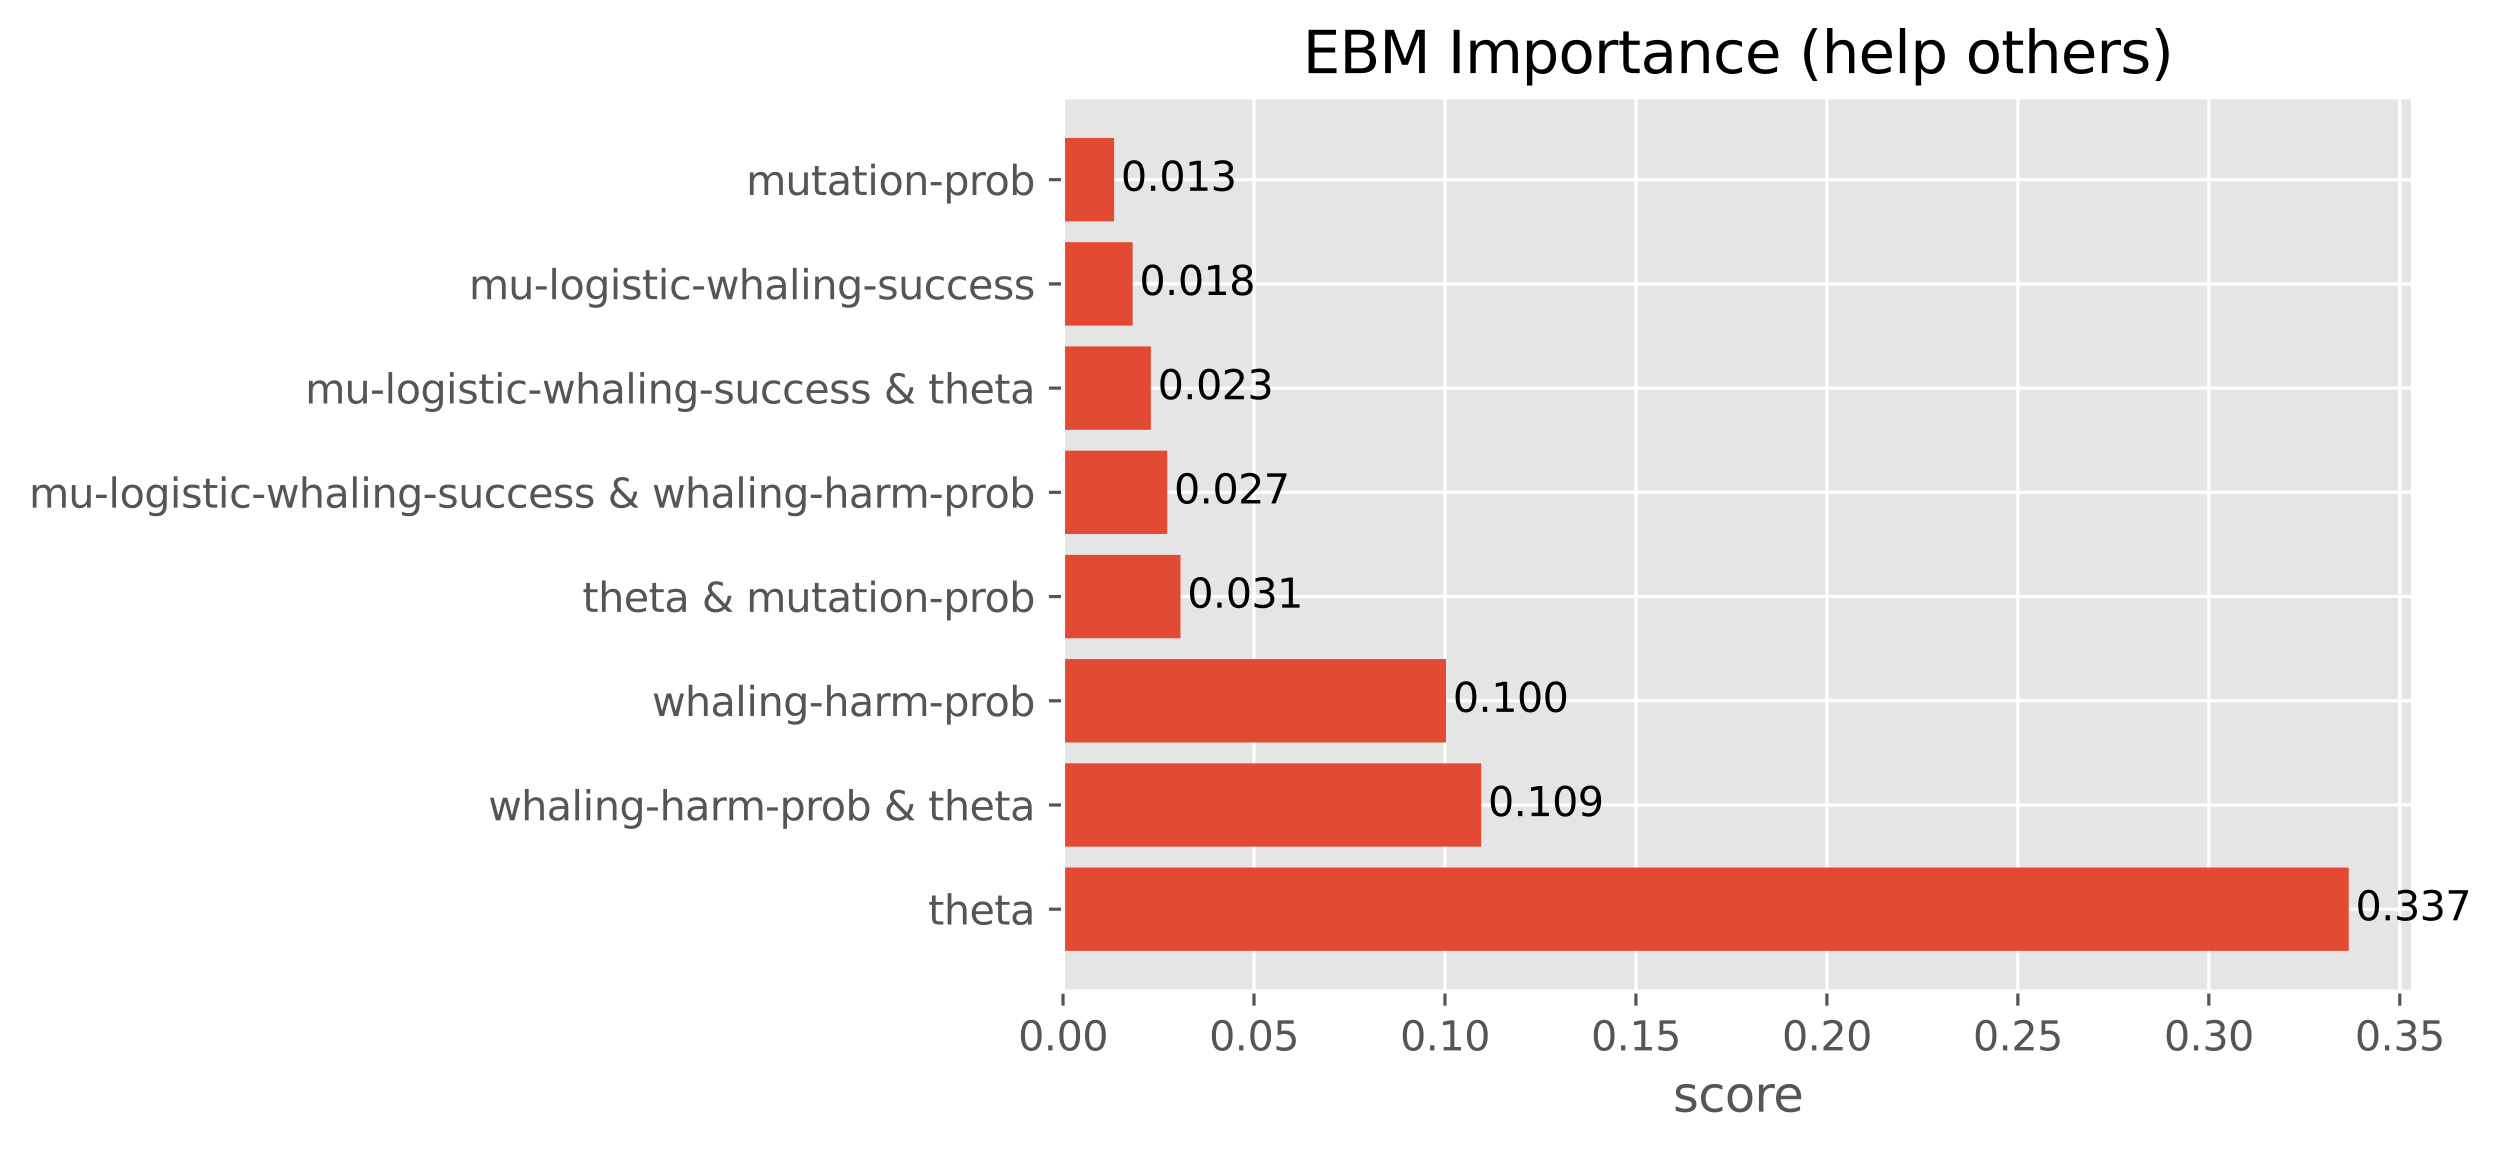 <?xml version="1.0" encoding="utf-8" standalone="no"?>
<!DOCTYPE svg PUBLIC "-//W3C//DTD SVG 1.1//EN"
  "http://www.w3.org/Graphics/SVG/1.1/DTD/svg11.dtd">
<svg xmlns:xlink="http://www.w3.org/1999/xlink" width="620pt" height="285.394pt" viewBox="0 0 620 285.394" xmlns="http://www.w3.org/2000/svg" version="1.1">
 <defs>
  <style type="text/css">*{stroke-linejoin: round; stroke-linecap: butt}</style>
 </defs>
 <g id="figure_1">
  <g id="patch_1">
   <path d="M 0 285.394 
L 620 285.394 
L 620 0 
L 0 0 
z
" style="fill: #ffffff"/>
  </g>
  <g id="axes_1">
   <g id="patch_2">
    <path d="M 263.633 245.902 
L 598.433 245.902 
L 598.433 24.142 
L 263.633 24.142 
z
" style="fill: #e5e5e5"/>
   </g>
   <g id="matplotlib.axis_1">
    <g id="xtick_1">
     <g id="line2d_1">
      <path d="M 263.633 245.902 
L 263.633 24.142 
" clip-path="url(#p54657c0904)" style="fill: none; stroke: #ffffff; stroke-width: 0.8; stroke-linecap: square"/>
     </g>
     <g id="line2d_2">
      <defs>
       <path id="m0fdbc56542" d="M 0 0 
L 0 3.5 
" style="stroke: #555555; stroke-width: 0.8"/>
      </defs>
      <g>
       <use xlink:href="#m0fdbc56542" x="263.633" y="245.902" style="fill: #555555; stroke: #555555; stroke-width: 0.8"/>
      </g>
     </g>
     <g id="text_1">
      <!-- 0.00 -->
      <g style="fill: #555555" transform="translate(252.5 260.5) scale(0.1 -0.1)">
       <defs>
        <path id="DejaVuSans-30" d="M 2034 4250 
Q 1547 4250 1301 3770 
Q 1056 3291 1056 2328 
Q 1056 1369 1301 889 
Q 1547 409 2034 409 
Q 2525 409 2770 889 
Q 3016 1369 3016 2328 
Q 3016 3291 2770 3770 
Q 2525 4250 2034 4250 
z
M 2034 4750 
Q 2819 4750 3233 4129 
Q 3647 3509 3647 2328 
Q 3647 1150 3233 529 
Q 2819 -91 2034 -91 
Q 1250 -91 836 529 
Q 422 1150 422 2328 
Q 422 3509 836 4129 
Q 1250 4750 2034 4750 
z
" transform="scale(0.016)"/>
        <path id="DejaVuSans-2e" d="M 684 794 
L 1344 794 
L 1344 0 
L 684 0 
L 684 794 
z
" transform="scale(0.016)"/>
       </defs>
       <use xlink:href="#DejaVuSans-30"/>
       <use xlink:href="#DejaVuSans-2e" x="63.623"/>
       <use xlink:href="#DejaVuSans-30" x="95.41"/>
       <use xlink:href="#DejaVuSans-30" x="159.033"/>
      </g>
     </g>
    </g>
    <g id="xtick_2">
     <g id="line2d_3">
      <path d="M 310.992 245.902 
L 310.992 24.142 
" clip-path="url(#p54657c0904)" style="fill: none; stroke: #ffffff; stroke-width: 0.8; stroke-linecap: square"/>
     </g>
     <g id="line2d_4">
      <g>
       <use xlink:href="#m0fdbc56542" x="310.992" y="245.902" style="fill: #555555; stroke: #555555; stroke-width: 0.8"/>
      </g>
     </g>
     <g id="text_2">
      <!-- 0.05 -->
      <g style="fill: #555555" transform="translate(299.859 260.5) scale(0.1 -0.1)">
       <defs>
        <path id="DejaVuSans-35" d="M 691 4666 
L 3169 4666 
L 3169 4134 
L 1269 4134 
L 1269 2991 
Q 1406 3038 1543 3061 
Q 1681 3084 1819 3084 
Q 2600 3084 3056 2656 
Q 3513 2228 3513 1497 
Q 3513 744 3044 326 
Q 2575 -91 1722 -91 
Q 1428 -91 1123 -41 
Q 819 9 494 109 
L 494 744 
Q 775 591 1075 516 
Q 1375 441 1709 441 
Q 2250 441 2565 725 
Q 2881 1009 2881 1497 
Q 2881 1984 2565 2268 
Q 2250 2553 1709 2553 
Q 1456 2553 1204 2497 
Q 953 2441 691 2322 
L 691 4666 
z
" transform="scale(0.016)"/>
       </defs>
       <use xlink:href="#DejaVuSans-30"/>
       <use xlink:href="#DejaVuSans-2e" x="63.623"/>
       <use xlink:href="#DejaVuSans-30" x="95.41"/>
       <use xlink:href="#DejaVuSans-35" x="159.033"/>
      </g>
     </g>
    </g>
    <g id="xtick_3">
     <g id="line2d_5">
      <path d="M 358.351 245.902 
L 358.351 24.142 
" clip-path="url(#p54657c0904)" style="fill: none; stroke: #ffffff; stroke-width: 0.8; stroke-linecap: square"/>
     </g>
     <g id="line2d_6">
      <g>
       <use xlink:href="#m0fdbc56542" x="358.351" y="245.902" style="fill: #555555; stroke: #555555; stroke-width: 0.8"/>
      </g>
     </g>
     <g id="text_3">
      <!-- 0.10 -->
      <g style="fill: #555555" transform="translate(347.218 260.5) scale(0.1 -0.1)">
       <defs>
        <path id="DejaVuSans-31" d="M 794 531 
L 1825 531 
L 1825 4091 
L 703 3866 
L 703 4441 
L 1819 4666 
L 2450 4666 
L 2450 531 
L 3481 531 
L 3481 0 
L 794 0 
L 794 531 
z
" transform="scale(0.016)"/>
       </defs>
       <use xlink:href="#DejaVuSans-30"/>
       <use xlink:href="#DejaVuSans-2e" x="63.623"/>
       <use xlink:href="#DejaVuSans-31" x="95.41"/>
       <use xlink:href="#DejaVuSans-30" x="159.033"/>
      </g>
     </g>
    </g>
    <g id="xtick_4">
     <g id="line2d_7">
      <path d="M 405.71 245.902 
L 405.71 24.142 
" clip-path="url(#p54657c0904)" style="fill: none; stroke: #ffffff; stroke-width: 0.8; stroke-linecap: square"/>
     </g>
     <g id="line2d_8">
      <g>
       <use xlink:href="#m0fdbc56542" x="405.71" y="245.902" style="fill: #555555; stroke: #555555; stroke-width: 0.8"/>
      </g>
     </g>
     <g id="text_4">
      <!-- 0.15 -->
      <g style="fill: #555555" transform="translate(394.577 260.5) scale(0.1 -0.1)">
       <use xlink:href="#DejaVuSans-30"/>
       <use xlink:href="#DejaVuSans-2e" x="63.623"/>
       <use xlink:href="#DejaVuSans-31" x="95.41"/>
       <use xlink:href="#DejaVuSans-35" x="159.033"/>
      </g>
     </g>
    </g>
    <g id="xtick_5">
     <g id="line2d_9">
      <path d="M 453.069 245.902 
L 453.069 24.142 
" clip-path="url(#p54657c0904)" style="fill: none; stroke: #ffffff; stroke-width: 0.8; stroke-linecap: square"/>
     </g>
     <g id="line2d_10">
      <g>
       <use xlink:href="#m0fdbc56542" x="453.069" y="245.902" style="fill: #555555; stroke: #555555; stroke-width: 0.8"/>
      </g>
     </g>
     <g id="text_5">
      <!-- 0.20 -->
      <g style="fill: #555555" transform="translate(441.936 260.5) scale(0.1 -0.1)">
       <defs>
        <path id="DejaVuSans-32" d="M 1228 531 
L 3431 531 
L 3431 0 
L 469 0 
L 469 531 
Q 828 903 1448 1529 
Q 2069 2156 2228 2338 
Q 2531 2678 2651 2914 
Q 2772 3150 2772 3378 
Q 2772 3750 2511 3984 
Q 2250 4219 1831 4219 
Q 1534 4219 1204 4116 
Q 875 4013 500 3803 
L 500 4441 
Q 881 4594 1212 4672 
Q 1544 4750 1819 4750 
Q 2544 4750 2975 4387 
Q 3406 4025 3406 3419 
Q 3406 3131 3298 2873 
Q 3191 2616 2906 2266 
Q 2828 2175 2409 1742 
Q 1991 1309 1228 531 
z
" transform="scale(0.016)"/>
       </defs>
       <use xlink:href="#DejaVuSans-30"/>
       <use xlink:href="#DejaVuSans-2e" x="63.623"/>
       <use xlink:href="#DejaVuSans-32" x="95.41"/>
       <use xlink:href="#DejaVuSans-30" x="159.033"/>
      </g>
     </g>
    </g>
    <g id="xtick_6">
     <g id="line2d_11">
      <path d="M 500.427 245.902 
L 500.427 24.142 
" clip-path="url(#p54657c0904)" style="fill: none; stroke: #ffffff; stroke-width: 0.8; stroke-linecap: square"/>
     </g>
     <g id="line2d_12">
      <g>
       <use xlink:href="#m0fdbc56542" x="500.427" y="245.902" style="fill: #555555; stroke: #555555; stroke-width: 0.8"/>
      </g>
     </g>
     <g id="text_6">
      <!-- 0.25 -->
      <g style="fill: #555555" transform="translate(489.295 260.5) scale(0.1 -0.1)">
       <use xlink:href="#DejaVuSans-30"/>
       <use xlink:href="#DejaVuSans-2e" x="63.623"/>
       <use xlink:href="#DejaVuSans-32" x="95.41"/>
       <use xlink:href="#DejaVuSans-35" x="159.033"/>
      </g>
     </g>
    </g>
    <g id="xtick_7">
     <g id="line2d_13">
      <path d="M 547.786 245.902 
L 547.786 24.142 
" clip-path="url(#p54657c0904)" style="fill: none; stroke: #ffffff; stroke-width: 0.8; stroke-linecap: square"/>
     </g>
     <g id="line2d_14">
      <g>
       <use xlink:href="#m0fdbc56542" x="547.786" y="245.902" style="fill: #555555; stroke: #555555; stroke-width: 0.8"/>
      </g>
     </g>
     <g id="text_7">
      <!-- 0.30 -->
      <g style="fill: #555555" transform="translate(536.654 260.5) scale(0.1 -0.1)">
       <defs>
        <path id="DejaVuSans-33" d="M 2597 2516 
Q 3050 2419 3304 2112 
Q 3559 1806 3559 1356 
Q 3559 666 3084 287 
Q 2609 -91 1734 -91 
Q 1441 -91 1130 -33 
Q 819 25 488 141 
L 488 750 
Q 750 597 1062 519 
Q 1375 441 1716 441 
Q 2309 441 2620 675 
Q 2931 909 2931 1356 
Q 2931 1769 2642 2001 
Q 2353 2234 1838 2234 
L 1294 2234 
L 1294 2753 
L 1863 2753 
Q 2328 2753 2575 2939 
Q 2822 3125 2822 3475 
Q 2822 3834 2567 4026 
Q 2313 4219 1838 4219 
Q 1578 4219 1281 4162 
Q 984 4106 628 3988 
L 628 4550 
Q 988 4650 1302 4700 
Q 1616 4750 1894 4750 
Q 2613 4750 3031 4423 
Q 3450 4097 3450 3541 
Q 3450 3153 3228 2886 
Q 3006 2619 2597 2516 
z
" transform="scale(0.016)"/>
       </defs>
       <use xlink:href="#DejaVuSans-30"/>
       <use xlink:href="#DejaVuSans-2e" x="63.623"/>
       <use xlink:href="#DejaVuSans-33" x="95.41"/>
       <use xlink:href="#DejaVuSans-30" x="159.033"/>
      </g>
     </g>
    </g>
    <g id="xtick_8">
     <g id="line2d_15">
      <path d="M 595.145 245.902 
L 595.145 24.142 
" clip-path="url(#p54657c0904)" style="fill: none; stroke: #ffffff; stroke-width: 0.8; stroke-linecap: square"/>
     </g>
     <g id="line2d_16">
      <g>
       <use xlink:href="#m0fdbc56542" x="595.145" y="245.902" style="fill: #555555; stroke: #555555; stroke-width: 0.8"/>
      </g>
     </g>
     <g id="text_8">
      <!-- 0.35 -->
      <g style="fill: #555555" transform="translate(584.013 260.5) scale(0.1 -0.1)">
       <use xlink:href="#DejaVuSans-30"/>
       <use xlink:href="#DejaVuSans-2e" x="63.623"/>
       <use xlink:href="#DejaVuSans-33" x="95.41"/>
       <use xlink:href="#DejaVuSans-35" x="159.033"/>
      </g>
     </g>
    </g>
    <g id="text_9">
     <!-- score -->
     <g style="fill: #555555" transform="translate(414.913 275.698) scale(0.12 -0.12)">
      <defs>
       <path id="DejaVuSans-73" d="M 2834 3397 
L 2834 2853 
Q 2591 2978 2328 3040 
Q 2066 3103 1784 3103 
Q 1356 3103 1142 2972 
Q 928 2841 928 2578 
Q 928 2378 1081 2264 
Q 1234 2150 1697 2047 
L 1894 2003 
Q 2506 1872 2764 1633 
Q 3022 1394 3022 966 
Q 3022 478 2636 193 
Q 2250 -91 1575 -91 
Q 1294 -91 989 -36 
Q 684 19 347 128 
L 347 722 
Q 666 556 975 473 
Q 1284 391 1588 391 
Q 1994 391 2212 530 
Q 2431 669 2431 922 
Q 2431 1156 2273 1281 
Q 2116 1406 1581 1522 
L 1381 1569 
Q 847 1681 609 1914 
Q 372 2147 372 2553 
Q 372 3047 722 3315 
Q 1072 3584 1716 3584 
Q 2034 3584 2315 3537 
Q 2597 3491 2834 3397 
z
" transform="scale(0.016)"/>
       <path id="DejaVuSans-63" d="M 3122 3366 
L 3122 2828 
Q 2878 2963 2633 3030 
Q 2388 3097 2138 3097 
Q 1578 3097 1268 2742 
Q 959 2388 959 1747 
Q 959 1106 1268 751 
Q 1578 397 2138 397 
Q 2388 397 2633 464 
Q 2878 531 3122 666 
L 3122 134 
Q 2881 22 2623 -34 
Q 2366 -91 2075 -91 
Q 1284 -91 818 406 
Q 353 903 353 1747 
Q 353 2603 823 3093 
Q 1294 3584 2113 3584 
Q 2378 3584 2631 3529 
Q 2884 3475 3122 3366 
z
" transform="scale(0.016)"/>
       <path id="DejaVuSans-6f" d="M 1959 3097 
Q 1497 3097 1228 2736 
Q 959 2375 959 1747 
Q 959 1119 1226 758 
Q 1494 397 1959 397 
Q 2419 397 2687 759 
Q 2956 1122 2956 1747 
Q 2956 2369 2687 2733 
Q 2419 3097 1959 3097 
z
M 1959 3584 
Q 2709 3584 3137 3096 
Q 3566 2609 3566 1747 
Q 3566 888 3137 398 
Q 2709 -91 1959 -91 
Q 1206 -91 779 398 
Q 353 888 353 1747 
Q 353 2609 779 3096 
Q 1206 3584 1959 3584 
z
" transform="scale(0.016)"/>
       <path id="DejaVuSans-72" d="M 2631 2963 
Q 2534 3019 2420 3045 
Q 2306 3072 2169 3072 
Q 1681 3072 1420 2755 
Q 1159 2438 1159 1844 
L 1159 0 
L 581 0 
L 581 3500 
L 1159 3500 
L 1159 2956 
Q 1341 3275 1631 3429 
Q 1922 3584 2338 3584 
Q 2397 3584 2469 3576 
Q 2541 3569 2628 3553 
L 2631 2963 
z
" transform="scale(0.016)"/>
       <path id="DejaVuSans-65" d="M 3597 1894 
L 3597 1613 
L 953 1613 
Q 991 1019 1311 708 
Q 1631 397 2203 397 
Q 2534 397 2845 478 
Q 3156 559 3463 722 
L 3463 178 
Q 3153 47 2828 -22 
Q 2503 -91 2169 -91 
Q 1331 -91 842 396 
Q 353 884 353 1716 
Q 353 2575 817 3079 
Q 1281 3584 2069 3584 
Q 2775 3584 3186 3129 
Q 3597 2675 3597 1894 
z
M 3022 2063 
Q 3016 2534 2758 2815 
Q 2500 3097 2075 3097 
Q 1594 3097 1305 2825 
Q 1016 2553 972 2059 
L 3022 2063 
z
" transform="scale(0.016)"/>
      </defs>
      <use xlink:href="#DejaVuSans-73"/>
      <use xlink:href="#DejaVuSans-63" x="52.1"/>
      <use xlink:href="#DejaVuSans-6f" x="107.08"/>
      <use xlink:href="#DejaVuSans-72" x="168.262"/>
      <use xlink:href="#DejaVuSans-65" x="207.125"/>
     </g>
    </g>
   </g>
   <g id="matplotlib.axis_2">
    <g id="ytick_1">
     <g id="line2d_17">
      <path d="M 263.633 225.483 
L 598.433 225.483 
" clip-path="url(#p54657c0904)" style="fill: none; stroke: #ffffff; stroke-width: 0.8; stroke-linecap: square"/>
     </g>
     <g id="line2d_18">
      <defs>
       <path id="m0c253ae54c" d="M 0 0 
L -3.5 0 
" style="stroke: #555555; stroke-width: 0.8"/>
      </defs>
      <g>
       <use xlink:href="#m0c253ae54c" x="263.633" y="225.483" style="fill: #555555; stroke: #555555; stroke-width: 0.8"/>
      </g>
     </g>
     <g id="text_10">
      <!-- theta -->
      <g style="fill: #555555" transform="translate(230.173 229.283) scale(0.1 -0.1)">
       <defs>
        <path id="DejaVuSans-74" d="M 1172 4494 
L 1172 3500 
L 2356 3500 
L 2356 3053 
L 1172 3053 
L 1172 1153 
Q 1172 725 1289 603 
Q 1406 481 1766 481 
L 2356 481 
L 2356 0 
L 1766 0 
Q 1100 0 847 248 
Q 594 497 594 1153 
L 594 3053 
L 172 3053 
L 172 3500 
L 594 3500 
L 594 4494 
L 1172 4494 
z
" transform="scale(0.016)"/>
        <path id="DejaVuSans-68" d="M 3513 2113 
L 3513 0 
L 2938 0 
L 2938 2094 
Q 2938 2591 2744 2837 
Q 2550 3084 2163 3084 
Q 1697 3084 1428 2787 
Q 1159 2491 1159 1978 
L 1159 0 
L 581 0 
L 581 4863 
L 1159 4863 
L 1159 2956 
Q 1366 3272 1645 3428 
Q 1925 3584 2291 3584 
Q 2894 3584 3203 3211 
Q 3513 2838 3513 2113 
z
" transform="scale(0.016)"/>
        <path id="DejaVuSans-61" d="M 2194 1759 
Q 1497 1759 1228 1600 
Q 959 1441 959 1056 
Q 959 750 1161 570 
Q 1363 391 1709 391 
Q 2188 391 2477 730 
Q 2766 1069 2766 1631 
L 2766 1759 
L 2194 1759 
z
M 3341 1997 
L 3341 0 
L 2766 0 
L 2766 531 
Q 2569 213 2275 61 
Q 1981 -91 1556 -91 
Q 1019 -91 701 211 
Q 384 513 384 1019 
Q 384 1609 779 1909 
Q 1175 2209 1959 2209 
L 2766 2209 
L 2766 2266 
Q 2766 2663 2505 2880 
Q 2244 3097 1772 3097 
Q 1472 3097 1187 3025 
Q 903 2953 641 2809 
L 641 3341 
Q 956 3463 1253 3523 
Q 1550 3584 1831 3584 
Q 2591 3584 2966 3190 
Q 3341 2797 3341 1997 
z
" transform="scale(0.016)"/>
       </defs>
       <use xlink:href="#DejaVuSans-74"/>
       <use xlink:href="#DejaVuSans-68" x="39.209"/>
       <use xlink:href="#DejaVuSans-65" x="102.588"/>
       <use xlink:href="#DejaVuSans-74" x="164.111"/>
       <use xlink:href="#DejaVuSans-61" x="203.32"/>
      </g>
     </g>
    </g>
    <g id="ytick_2">
     <g id="line2d_19">
      <path d="M 263.633 199.637 
L 598.433 199.637 
" clip-path="url(#p54657c0904)" style="fill: none; stroke: #ffffff; stroke-width: 0.8; stroke-linecap: square"/>
     </g>
     <g id="line2d_20">
      <g>
       <use xlink:href="#m0c253ae54c" x="263.633" y="199.637" style="fill: #555555; stroke: #555555; stroke-width: 0.8"/>
      </g>
     </g>
     <g id="text_11">
      <!-- whaling-harm-prob &amp; theta -->
      <g style="fill: #555555" transform="translate(121.073 203.436) scale(0.1 -0.1)">
       <defs>
        <path id="DejaVuSans-77" d="M 269 3500 
L 844 3500 
L 1563 769 
L 2278 3500 
L 2956 3500 
L 3675 769 
L 4391 3500 
L 4966 3500 
L 4050 0 
L 3372 0 
L 2619 2869 
L 1863 0 
L 1184 0 
L 269 3500 
z
" transform="scale(0.016)"/>
        <path id="DejaVuSans-6c" d="M 603 4863 
L 1178 4863 
L 1178 0 
L 603 0 
L 603 4863 
z
" transform="scale(0.016)"/>
        <path id="DejaVuSans-69" d="M 603 3500 
L 1178 3500 
L 1178 0 
L 603 0 
L 603 3500 
z
M 603 4863 
L 1178 4863 
L 1178 4134 
L 603 4134 
L 603 4863 
z
" transform="scale(0.016)"/>
        <path id="DejaVuSans-6e" d="M 3513 2113 
L 3513 0 
L 2938 0 
L 2938 2094 
Q 2938 2591 2744 2837 
Q 2550 3084 2163 3084 
Q 1697 3084 1428 2787 
Q 1159 2491 1159 1978 
L 1159 0 
L 581 0 
L 581 3500 
L 1159 3500 
L 1159 2956 
Q 1366 3272 1645 3428 
Q 1925 3584 2291 3584 
Q 2894 3584 3203 3211 
Q 3513 2838 3513 2113 
z
" transform="scale(0.016)"/>
        <path id="DejaVuSans-67" d="M 2906 1791 
Q 2906 2416 2648 2759 
Q 2391 3103 1925 3103 
Q 1463 3103 1205 2759 
Q 947 2416 947 1791 
Q 947 1169 1205 825 
Q 1463 481 1925 481 
Q 2391 481 2648 825 
Q 2906 1169 2906 1791 
z
M 3481 434 
Q 3481 -459 3084 -895 
Q 2688 -1331 1869 -1331 
Q 1566 -1331 1297 -1286 
Q 1028 -1241 775 -1147 
L 775 -588 
Q 1028 -725 1275 -790 
Q 1522 -856 1778 -856 
Q 2344 -856 2625 -561 
Q 2906 -266 2906 331 
L 2906 616 
Q 2728 306 2450 153 
Q 2172 0 1784 0 
Q 1141 0 747 490 
Q 353 981 353 1791 
Q 353 2603 747 3093 
Q 1141 3584 1784 3584 
Q 2172 3584 2450 3431 
Q 2728 3278 2906 2969 
L 2906 3500 
L 3481 3500 
L 3481 434 
z
" transform="scale(0.016)"/>
        <path id="DejaVuSans-2d" d="M 313 2009 
L 1997 2009 
L 1997 1497 
L 313 1497 
L 313 2009 
z
" transform="scale(0.016)"/>
        <path id="DejaVuSans-6d" d="M 3328 2828 
Q 3544 3216 3844 3400 
Q 4144 3584 4550 3584 
Q 5097 3584 5394 3201 
Q 5691 2819 5691 2113 
L 5691 0 
L 5113 0 
L 5113 2094 
Q 5113 2597 4934 2840 
Q 4756 3084 4391 3084 
Q 3944 3084 3684 2787 
Q 3425 2491 3425 1978 
L 3425 0 
L 2847 0 
L 2847 2094 
Q 2847 2600 2669 2842 
Q 2491 3084 2119 3084 
Q 1678 3084 1418 2786 
Q 1159 2488 1159 1978 
L 1159 0 
L 581 0 
L 581 3500 
L 1159 3500 
L 1159 2956 
Q 1356 3278 1631 3431 
Q 1906 3584 2284 3584 
Q 2666 3584 2933 3390 
Q 3200 3197 3328 2828 
z
" transform="scale(0.016)"/>
        <path id="DejaVuSans-70" d="M 1159 525 
L 1159 -1331 
L 581 -1331 
L 581 3500 
L 1159 3500 
L 1159 2969 
Q 1341 3281 1617 3432 
Q 1894 3584 2278 3584 
Q 2916 3584 3314 3078 
Q 3713 2572 3713 1747 
Q 3713 922 3314 415 
Q 2916 -91 2278 -91 
Q 1894 -91 1617 61 
Q 1341 213 1159 525 
z
M 3116 1747 
Q 3116 2381 2855 2742 
Q 2594 3103 2138 3103 
Q 1681 3103 1420 2742 
Q 1159 2381 1159 1747 
Q 1159 1113 1420 752 
Q 1681 391 2138 391 
Q 2594 391 2855 752 
Q 3116 1113 3116 1747 
z
" transform="scale(0.016)"/>
        <path id="DejaVuSans-62" d="M 3116 1747 
Q 3116 2381 2855 2742 
Q 2594 3103 2138 3103 
Q 1681 3103 1420 2742 
Q 1159 2381 1159 1747 
Q 1159 1113 1420 752 
Q 1681 391 2138 391 
Q 2594 391 2855 752 
Q 3116 1113 3116 1747 
z
M 1159 2969 
Q 1341 3281 1617 3432 
Q 1894 3584 2278 3584 
Q 2916 3584 3314 3078 
Q 3713 2572 3713 1747 
Q 3713 922 3314 415 
Q 2916 -91 2278 -91 
Q 1894 -91 1617 61 
Q 1341 213 1159 525 
L 1159 0 
L 581 0 
L 581 4863 
L 1159 4863 
L 1159 2969 
z
" transform="scale(0.016)"/>
        <path id="DejaVuSans-20" transform="scale(0.016)"/>
        <path id="DejaVuSans-26" d="M 1556 2509 
Q 1272 2256 1139 2004 
Q 1006 1753 1006 1478 
Q 1006 1022 1337 719 
Q 1669 416 2169 416 
Q 2466 416 2725 514 
Q 2984 613 3213 813 
L 1556 2509 
z
M 1997 2859 
L 3584 1234 
Q 3769 1513 3872 1830 
Q 3975 2147 3994 2503 
L 4575 2503 
Q 4538 2091 4375 1687 
Q 4213 1284 3922 891 
L 4794 0 
L 4006 0 
L 3559 459 
Q 3234 181 2878 45 
Q 2522 -91 2113 -91 
Q 1359 -91 881 339 
Q 403 769 403 1441 
Q 403 1841 612 2192 
Q 822 2544 1241 2853 
Q 1091 3050 1012 3245 
Q 934 3441 934 3628 
Q 934 4134 1281 4442 
Q 1628 4750 2203 4750 
Q 2463 4750 2720 4694 
Q 2978 4638 3244 4525 
L 3244 3956 
Q 2972 4103 2725 4179 
Q 2478 4256 2266 4256 
Q 1938 4256 1733 4082 
Q 1528 3909 1528 3634 
Q 1528 3475 1620 3314 
Q 1713 3153 1997 2859 
z
" transform="scale(0.016)"/>
       </defs>
       <use xlink:href="#DejaVuSans-77"/>
       <use xlink:href="#DejaVuSans-68" x="81.787"/>
       <use xlink:href="#DejaVuSans-61" x="145.166"/>
       <use xlink:href="#DejaVuSans-6c" x="206.445"/>
       <use xlink:href="#DejaVuSans-69" x="234.229"/>
       <use xlink:href="#DejaVuSans-6e" x="262.012"/>
       <use xlink:href="#DejaVuSans-67" x="325.391"/>
       <use xlink:href="#DejaVuSans-2d" x="388.867"/>
       <use xlink:href="#DejaVuSans-68" x="424.951"/>
       <use xlink:href="#DejaVuSans-61" x="488.33"/>
       <use xlink:href="#DejaVuSans-72" x="549.609"/>
       <use xlink:href="#DejaVuSans-6d" x="588.973"/>
       <use xlink:href="#DejaVuSans-2d" x="686.385"/>
       <use xlink:href="#DejaVuSans-70" x="722.469"/>
       <use xlink:href="#DejaVuSans-72" x="785.945"/>
       <use xlink:href="#DejaVuSans-6f" x="824.809"/>
       <use xlink:href="#DejaVuSans-62" x="885.99"/>
       <use xlink:href="#DejaVuSans-20" x="949.467"/>
       <use xlink:href="#DejaVuSans-26" x="981.254"/>
       <use xlink:href="#DejaVuSans-20" x="1059.232"/>
       <use xlink:href="#DejaVuSans-74" x="1091.02"/>
       <use xlink:href="#DejaVuSans-68" x="1130.229"/>
       <use xlink:href="#DejaVuSans-65" x="1193.607"/>
       <use xlink:href="#DejaVuSans-74" x="1255.131"/>
       <use xlink:href="#DejaVuSans-61" x="1294.34"/>
      </g>
     </g>
    </g>
    <g id="ytick_3">
     <g id="line2d_21">
      <path d="M 263.633 173.791 
L 598.433 173.791 
" clip-path="url(#p54657c0904)" style="fill: none; stroke: #ffffff; stroke-width: 0.8; stroke-linecap: square"/>
     </g>
     <g id="line2d_22">
      <g>
       <use xlink:href="#m0c253ae54c" x="263.633" y="173.791" style="fill: #555555; stroke: #555555; stroke-width: 0.8"/>
      </g>
     </g>
     <g id="text_12">
      <!-- whaling-harm-prob -->
      <g style="fill: #555555" transform="translate(161.688 177.59) scale(0.1 -0.1)">
       <use xlink:href="#DejaVuSans-77"/>
       <use xlink:href="#DejaVuSans-68" x="81.787"/>
       <use xlink:href="#DejaVuSans-61" x="145.166"/>
       <use xlink:href="#DejaVuSans-6c" x="206.445"/>
       <use xlink:href="#DejaVuSans-69" x="234.229"/>
       <use xlink:href="#DejaVuSans-6e" x="262.012"/>
       <use xlink:href="#DejaVuSans-67" x="325.391"/>
       <use xlink:href="#DejaVuSans-2d" x="388.867"/>
       <use xlink:href="#DejaVuSans-68" x="424.951"/>
       <use xlink:href="#DejaVuSans-61" x="488.33"/>
       <use xlink:href="#DejaVuSans-72" x="549.609"/>
       <use xlink:href="#DejaVuSans-6d" x="588.973"/>
       <use xlink:href="#DejaVuSans-2d" x="686.385"/>
       <use xlink:href="#DejaVuSans-70" x="722.469"/>
       <use xlink:href="#DejaVuSans-72" x="785.945"/>
       <use xlink:href="#DejaVuSans-6f" x="824.809"/>
       <use xlink:href="#DejaVuSans-62" x="885.99"/>
      </g>
     </g>
    </g>
    <g id="ytick_4">
     <g id="line2d_23">
      <path d="M 263.633 147.945 
L 598.433 147.945 
" clip-path="url(#p54657c0904)" style="fill: none; stroke: #ffffff; stroke-width: 0.8; stroke-linecap: square"/>
     </g>
     <g id="line2d_24">
      <g>
       <use xlink:href="#m0c253ae54c" x="263.633" y="147.945" style="fill: #555555; stroke: #555555; stroke-width: 0.8"/>
      </g>
     </g>
     <g id="text_13">
      <!-- theta &amp; mutation-prob -->
      <g style="fill: #555555" transform="translate(144.428 151.744) scale(0.1 -0.1)">
       <defs>
        <path id="DejaVuSans-75" d="M 544 1381 
L 544 3500 
L 1119 3500 
L 1119 1403 
Q 1119 906 1312 657 
Q 1506 409 1894 409 
Q 2359 409 2629 706 
Q 2900 1003 2900 1516 
L 2900 3500 
L 3475 3500 
L 3475 0 
L 2900 0 
L 2900 538 
Q 2691 219 2414 64 
Q 2138 -91 1772 -91 
Q 1169 -91 856 284 
Q 544 659 544 1381 
z
M 1991 3584 
L 1991 3584 
z
" transform="scale(0.016)"/>
       </defs>
       <use xlink:href="#DejaVuSans-74"/>
       <use xlink:href="#DejaVuSans-68" x="39.209"/>
       <use xlink:href="#DejaVuSans-65" x="102.588"/>
       <use xlink:href="#DejaVuSans-74" x="164.111"/>
       <use xlink:href="#DejaVuSans-61" x="203.32"/>
       <use xlink:href="#DejaVuSans-20" x="264.6"/>
       <use xlink:href="#DejaVuSans-26" x="296.387"/>
       <use xlink:href="#DejaVuSans-20" x="374.365"/>
       <use xlink:href="#DejaVuSans-6d" x="406.152"/>
       <use xlink:href="#DejaVuSans-75" x="503.564"/>
       <use xlink:href="#DejaVuSans-74" x="566.943"/>
       <use xlink:href="#DejaVuSans-61" x="606.152"/>
       <use xlink:href="#DejaVuSans-74" x="667.432"/>
       <use xlink:href="#DejaVuSans-69" x="706.641"/>
       <use xlink:href="#DejaVuSans-6f" x="734.424"/>
       <use xlink:href="#DejaVuSans-6e" x="795.605"/>
       <use xlink:href="#DejaVuSans-2d" x="858.984"/>
       <use xlink:href="#DejaVuSans-70" x="895.068"/>
       <use xlink:href="#DejaVuSans-72" x="958.545"/>
       <use xlink:href="#DejaVuSans-6f" x="997.408"/>
       <use xlink:href="#DejaVuSans-62" x="1058.59"/>
      </g>
     </g>
    </g>
    <g id="ytick_5">
     <g id="line2d_25">
      <path d="M 263.633 122.099 
L 598.433 122.099 
" clip-path="url(#p54657c0904)" style="fill: none; stroke: #ffffff; stroke-width: 0.8; stroke-linecap: square"/>
     </g>
     <g id="line2d_26">
      <g>
       <use xlink:href="#m0c253ae54c" x="263.633" y="122.099" style="fill: #555555; stroke: #555555; stroke-width: 0.8"/>
      </g>
     </g>
     <g id="text_14">
      <!-- mu-logistic-whaling-success &amp; whaling-harm-prob -->
      <g style="fill: #555555" transform="translate(7.2 125.898) scale(0.1 -0.1)">
       <use xlink:href="#DejaVuSans-6d"/>
       <use xlink:href="#DejaVuSans-75" x="97.412"/>
       <use xlink:href="#DejaVuSans-2d" x="160.791"/>
       <use xlink:href="#DejaVuSans-6c" x="196.875"/>
       <use xlink:href="#DejaVuSans-6f" x="224.658"/>
       <use xlink:href="#DejaVuSans-67" x="285.84"/>
       <use xlink:href="#DejaVuSans-69" x="349.316"/>
       <use xlink:href="#DejaVuSans-73" x="377.1"/>
       <use xlink:href="#DejaVuSans-74" x="429.199"/>
       <use xlink:href="#DejaVuSans-69" x="468.408"/>
       <use xlink:href="#DejaVuSans-63" x="496.191"/>
       <use xlink:href="#DejaVuSans-2d" x="551.172"/>
       <use xlink:href="#DejaVuSans-77" x="587.256"/>
       <use xlink:href="#DejaVuSans-68" x="669.043"/>
       <use xlink:href="#DejaVuSans-61" x="732.422"/>
       <use xlink:href="#DejaVuSans-6c" x="793.701"/>
       <use xlink:href="#DejaVuSans-69" x="821.484"/>
       <use xlink:href="#DejaVuSans-6e" x="849.268"/>
       <use xlink:href="#DejaVuSans-67" x="912.646"/>
       <use xlink:href="#DejaVuSans-2d" x="976.123"/>
       <use xlink:href="#DejaVuSans-73" x="1012.207"/>
       <use xlink:href="#DejaVuSans-75" x="1064.307"/>
       <use xlink:href="#DejaVuSans-63" x="1127.686"/>
       <use xlink:href="#DejaVuSans-63" x="1182.666"/>
       <use xlink:href="#DejaVuSans-65" x="1237.646"/>
       <use xlink:href="#DejaVuSans-73" x="1299.17"/>
       <use xlink:href="#DejaVuSans-73" x="1351.27"/>
       <use xlink:href="#DejaVuSans-20" x="1403.369"/>
       <use xlink:href="#DejaVuSans-26" x="1435.156"/>
       <use xlink:href="#DejaVuSans-20" x="1513.135"/>
       <use xlink:href="#DejaVuSans-77" x="1544.922"/>
       <use xlink:href="#DejaVuSans-68" x="1626.709"/>
       <use xlink:href="#DejaVuSans-61" x="1690.088"/>
       <use xlink:href="#DejaVuSans-6c" x="1751.367"/>
       <use xlink:href="#DejaVuSans-69" x="1779.15"/>
       <use xlink:href="#DejaVuSans-6e" x="1806.934"/>
       <use xlink:href="#DejaVuSans-67" x="1870.312"/>
       <use xlink:href="#DejaVuSans-2d" x="1933.789"/>
       <use xlink:href="#DejaVuSans-68" x="1969.873"/>
       <use xlink:href="#DejaVuSans-61" x="2033.252"/>
       <use xlink:href="#DejaVuSans-72" x="2094.531"/>
       <use xlink:href="#DejaVuSans-6d" x="2133.895"/>
       <use xlink:href="#DejaVuSans-2d" x="2231.307"/>
       <use xlink:href="#DejaVuSans-70" x="2267.391"/>
       <use xlink:href="#DejaVuSans-72" x="2330.867"/>
       <use xlink:href="#DejaVuSans-6f" x="2369.73"/>
       <use xlink:href="#DejaVuSans-62" x="2430.912"/>
      </g>
     </g>
    </g>
    <g id="ytick_6">
     <g id="line2d_27">
      <path d="M 263.633 96.253 
L 598.433 96.253 
" clip-path="url(#p54657c0904)" style="fill: none; stroke: #ffffff; stroke-width: 0.8; stroke-linecap: square"/>
     </g>
     <g id="line2d_28">
      <g>
       <use xlink:href="#m0c253ae54c" x="263.633" y="96.253" style="fill: #555555; stroke: #555555; stroke-width: 0.8"/>
      </g>
     </g>
     <g id="text_15">
      <!-- mu-logistic-whaling-success &amp; theta -->
      <g style="fill: #555555" transform="translate(75.686 100.052) scale(0.1 -0.1)">
       <use xlink:href="#DejaVuSans-6d"/>
       <use xlink:href="#DejaVuSans-75" x="97.412"/>
       <use xlink:href="#DejaVuSans-2d" x="160.791"/>
       <use xlink:href="#DejaVuSans-6c" x="196.875"/>
       <use xlink:href="#DejaVuSans-6f" x="224.658"/>
       <use xlink:href="#DejaVuSans-67" x="285.84"/>
       <use xlink:href="#DejaVuSans-69" x="349.316"/>
       <use xlink:href="#DejaVuSans-73" x="377.1"/>
       <use xlink:href="#DejaVuSans-74" x="429.199"/>
       <use xlink:href="#DejaVuSans-69" x="468.408"/>
       <use xlink:href="#DejaVuSans-63" x="496.191"/>
       <use xlink:href="#DejaVuSans-2d" x="551.172"/>
       <use xlink:href="#DejaVuSans-77" x="587.256"/>
       <use xlink:href="#DejaVuSans-68" x="669.043"/>
       <use xlink:href="#DejaVuSans-61" x="732.422"/>
       <use xlink:href="#DejaVuSans-6c" x="793.701"/>
       <use xlink:href="#DejaVuSans-69" x="821.484"/>
       <use xlink:href="#DejaVuSans-6e" x="849.268"/>
       <use xlink:href="#DejaVuSans-67" x="912.646"/>
       <use xlink:href="#DejaVuSans-2d" x="976.123"/>
       <use xlink:href="#DejaVuSans-73" x="1012.207"/>
       <use xlink:href="#DejaVuSans-75" x="1064.307"/>
       <use xlink:href="#DejaVuSans-63" x="1127.686"/>
       <use xlink:href="#DejaVuSans-63" x="1182.666"/>
       <use xlink:href="#DejaVuSans-65" x="1237.646"/>
       <use xlink:href="#DejaVuSans-73" x="1299.17"/>
       <use xlink:href="#DejaVuSans-73" x="1351.27"/>
       <use xlink:href="#DejaVuSans-20" x="1403.369"/>
       <use xlink:href="#DejaVuSans-26" x="1435.156"/>
       <use xlink:href="#DejaVuSans-20" x="1513.135"/>
       <use xlink:href="#DejaVuSans-74" x="1544.922"/>
       <use xlink:href="#DejaVuSans-68" x="1584.131"/>
       <use xlink:href="#DejaVuSans-65" x="1647.51"/>
       <use xlink:href="#DejaVuSans-74" x="1709.033"/>
       <use xlink:href="#DejaVuSans-61" x="1748.242"/>
      </g>
     </g>
    </g>
    <g id="ytick_7">
     <g id="line2d_29">
      <path d="M 263.633 70.406 
L 598.433 70.406 
" clip-path="url(#p54657c0904)" style="fill: none; stroke: #ffffff; stroke-width: 0.8; stroke-linecap: square"/>
     </g>
     <g id="line2d_30">
      <g>
       <use xlink:href="#m0c253ae54c" x="263.633" y="70.406" style="fill: #555555; stroke: #555555; stroke-width: 0.8"/>
      </g>
     </g>
     <g id="text_16">
      <!-- mu-logistic-whaling-success -->
      <g style="fill: #555555" transform="translate(116.3 74.206) scale(0.1 -0.1)">
       <use xlink:href="#DejaVuSans-6d"/>
       <use xlink:href="#DejaVuSans-75" x="97.412"/>
       <use xlink:href="#DejaVuSans-2d" x="160.791"/>
       <use xlink:href="#DejaVuSans-6c" x="196.875"/>
       <use xlink:href="#DejaVuSans-6f" x="224.658"/>
       <use xlink:href="#DejaVuSans-67" x="285.84"/>
       <use xlink:href="#DejaVuSans-69" x="349.316"/>
       <use xlink:href="#DejaVuSans-73" x="377.1"/>
       <use xlink:href="#DejaVuSans-74" x="429.199"/>
       <use xlink:href="#DejaVuSans-69" x="468.408"/>
       <use xlink:href="#DejaVuSans-63" x="496.191"/>
       <use xlink:href="#DejaVuSans-2d" x="551.172"/>
       <use xlink:href="#DejaVuSans-77" x="587.256"/>
       <use xlink:href="#DejaVuSans-68" x="669.043"/>
       <use xlink:href="#DejaVuSans-61" x="732.422"/>
       <use xlink:href="#DejaVuSans-6c" x="793.701"/>
       <use xlink:href="#DejaVuSans-69" x="821.484"/>
       <use xlink:href="#DejaVuSans-6e" x="849.268"/>
       <use xlink:href="#DejaVuSans-67" x="912.646"/>
       <use xlink:href="#DejaVuSans-2d" x="976.123"/>
       <use xlink:href="#DejaVuSans-73" x="1012.207"/>
       <use xlink:href="#DejaVuSans-75" x="1064.307"/>
       <use xlink:href="#DejaVuSans-63" x="1127.686"/>
       <use xlink:href="#DejaVuSans-63" x="1182.666"/>
       <use xlink:href="#DejaVuSans-65" x="1237.646"/>
       <use xlink:href="#DejaVuSans-73" x="1299.17"/>
       <use xlink:href="#DejaVuSans-73" x="1351.27"/>
      </g>
     </g>
    </g>
    <g id="ytick_8">
     <g id="line2d_31">
      <path d="M 263.633 44.56 
L 598.433 44.56 
" clip-path="url(#p54657c0904)" style="fill: none; stroke: #ffffff; stroke-width: 0.8; stroke-linecap: square"/>
     </g>
     <g id="line2d_32">
      <g>
       <use xlink:href="#m0c253ae54c" x="263.633" y="44.56" style="fill: #555555; stroke: #555555; stroke-width: 0.8"/>
      </g>
     </g>
     <g id="text_17">
      <!-- mutation-prob -->
      <g style="fill: #555555" transform="translate(185.042 48.359) scale(0.1 -0.1)">
       <use xlink:href="#DejaVuSans-6d"/>
       <use xlink:href="#DejaVuSans-75" x="97.412"/>
       <use xlink:href="#DejaVuSans-74" x="160.791"/>
       <use xlink:href="#DejaVuSans-61" x="200"/>
       <use xlink:href="#DejaVuSans-74" x="261.279"/>
       <use xlink:href="#DejaVuSans-69" x="300.488"/>
       <use xlink:href="#DejaVuSans-6f" x="328.271"/>
       <use xlink:href="#DejaVuSans-6e" x="389.453"/>
       <use xlink:href="#DejaVuSans-2d" x="452.832"/>
       <use xlink:href="#DejaVuSans-70" x="488.916"/>
       <use xlink:href="#DejaVuSans-72" x="552.393"/>
       <use xlink:href="#DejaVuSans-6f" x="591.256"/>
       <use xlink:href="#DejaVuSans-62" x="652.438"/>
      </g>
     </g>
    </g>
   </g>
   <g id="patch_3">
    <path d="M 263.633 235.822 
L 582.49 235.822 
L 582.49 215.145 
L 263.633 215.145 
z
" clip-path="url(#p54657c0904)" style="fill: #e24a33"/>
   </g>
   <g id="patch_4">
    <path d="M 263.633 209.976 
L 367.339 209.976 
L 367.339 189.299 
L 263.633 189.299 
z
" clip-path="url(#p54657c0904)" style="fill: #e24a33"/>
   </g>
   <g id="patch_5">
    <path d="M 263.633 184.129 
L 358.623 184.129 
L 358.623 163.453 
L 263.633 163.453 
z
" clip-path="url(#p54657c0904)" style="fill: #e24a33"/>
   </g>
   <g id="patch_6">
    <path d="M 263.633 158.283 
L 292.764 158.283 
L 292.764 137.606 
L 263.633 137.606 
z
" clip-path="url(#p54657c0904)" style="fill: #e24a33"/>
   </g>
   <g id="patch_7">
    <path d="M 263.633 132.437 
L 289.473 132.437 
L 289.473 111.76 
L 263.633 111.76 
z
" clip-path="url(#p54657c0904)" style="fill: #e24a33"/>
   </g>
   <g id="patch_8">
    <path d="M 263.633 106.591 
L 285.409 106.591 
L 285.409 85.914 
L 263.633 85.914 
z
" clip-path="url(#p54657c0904)" style="fill: #e24a33"/>
   </g>
   <g id="patch_9">
    <path d="M 263.633 80.745 
L 280.896 80.745 
L 280.896 60.068 
L 263.633 60.068 
z
" clip-path="url(#p54657c0904)" style="fill: #e24a33"/>
   </g>
   <g id="patch_10">
    <path d="M 263.633 54.899 
L 276.301 54.899 
L 276.301 34.222 
L 263.633 34.222 
z
" clip-path="url(#p54657c0904)" style="fill: #e24a33"/>
   </g>
   <g id="patch_11">
    <path d="M 263.633 245.902 
L 263.633 24.142 
" style="fill: none; stroke: #ffffff; stroke-linejoin: miter; stroke-linecap: square"/>
   </g>
   <g id="patch_12">
    <path d="M 598.433 245.902 
L 598.433 24.142 
" style="fill: none; stroke: #ffffff; stroke-linejoin: miter; stroke-linecap: square"/>
   </g>
   <g id="patch_13">
    <path d="M 263.633 245.902 
L 598.433 245.902 
" style="fill: none; stroke: #ffffff; stroke-linejoin: miter; stroke-linecap: square"/>
   </g>
   <g id="patch_14">
    <path d="M 263.633 24.142 
L 598.433 24.142 
" style="fill: none; stroke: #ffffff; stroke-linejoin: miter; stroke-linecap: square"/>
   </g>
   <g id="text_18">
    <!-- 0.337 -->
    <g transform="translate(584.172 228.243) scale(0.1 -0.1)">
     <defs>
      <path id="DejaVuSans-37" d="M 525 4666 
L 3525 4666 
L 3525 4397 
L 1831 0 
L 1172 0 
L 2766 4134 
L 525 4134 
L 525 4666 
z
" transform="scale(0.016)"/>
     </defs>
     <use xlink:href="#DejaVuSans-30"/>
     <use xlink:href="#DejaVuSans-2e" x="63.623"/>
     <use xlink:href="#DejaVuSans-33" x="95.41"/>
     <use xlink:href="#DejaVuSans-33" x="159.033"/>
     <use xlink:href="#DejaVuSans-37" x="222.656"/>
    </g>
   </g>
   <g id="text_19">
    <!-- 0.109 -->
    <g transform="translate(369.021 202.397) scale(0.1 -0.1)">
     <defs>
      <path id="DejaVuSans-39" d="M 703 97 
L 703 672 
Q 941 559 1184 500 
Q 1428 441 1663 441 
Q 2288 441 2617 861 
Q 2947 1281 2994 2138 
Q 2813 1869 2534 1725 
Q 2256 1581 1919 1581 
Q 1219 1581 811 2004 
Q 403 2428 403 3163 
Q 403 3881 828 4315 
Q 1253 4750 1959 4750 
Q 2769 4750 3195 4129 
Q 3622 3509 3622 2328 
Q 3622 1225 3098 567 
Q 2575 -91 1691 -91 
Q 1453 -91 1209 -44 
Q 966 3 703 97 
z
M 1959 2075 
Q 2384 2075 2632 2365 
Q 2881 2656 2881 3163 
Q 2881 3666 2632 3958 
Q 2384 4250 1959 4250 
Q 1534 4250 1286 3958 
Q 1038 3666 1038 3163 
Q 1038 2656 1286 2365 
Q 1534 2075 1959 2075 
z
" transform="scale(0.016)"/>
     </defs>
     <use xlink:href="#DejaVuSans-30"/>
     <use xlink:href="#DejaVuSans-2e" x="63.623"/>
     <use xlink:href="#DejaVuSans-31" x="95.41"/>
     <use xlink:href="#DejaVuSans-30" x="159.033"/>
     <use xlink:href="#DejaVuSans-39" x="222.656"/>
    </g>
   </g>
   <g id="text_20">
    <!-- 0.100 -->
    <g transform="translate(360.305 176.55) scale(0.1 -0.1)">
     <use xlink:href="#DejaVuSans-30"/>
     <use xlink:href="#DejaVuSans-2e" x="63.623"/>
     <use xlink:href="#DejaVuSans-31" x="95.41"/>
     <use xlink:href="#DejaVuSans-30" x="159.033"/>
     <use xlink:href="#DejaVuSans-30" x="222.656"/>
    </g>
   </g>
   <g id="text_21">
    <!-- 0.031 -->
    <g transform="translate(294.446 150.704) scale(0.1 -0.1)">
     <use xlink:href="#DejaVuSans-30"/>
     <use xlink:href="#DejaVuSans-2e" x="63.623"/>
     <use xlink:href="#DejaVuSans-30" x="95.41"/>
     <use xlink:href="#DejaVuSans-33" x="159.033"/>
     <use xlink:href="#DejaVuSans-31" x="222.656"/>
    </g>
   </g>
   <g id="text_22">
    <!-- 0.027 -->
    <g transform="translate(291.155 124.858) scale(0.1 -0.1)">
     <use xlink:href="#DejaVuSans-30"/>
     <use xlink:href="#DejaVuSans-2e" x="63.623"/>
     <use xlink:href="#DejaVuSans-30" x="95.41"/>
     <use xlink:href="#DejaVuSans-32" x="159.033"/>
     <use xlink:href="#DejaVuSans-37" x="222.656"/>
    </g>
   </g>
   <g id="text_23">
    <!-- 0.023 -->
    <g transform="translate(287.09 99.012) scale(0.1 -0.1)">
     <use xlink:href="#DejaVuSans-30"/>
     <use xlink:href="#DejaVuSans-2e" x="63.623"/>
     <use xlink:href="#DejaVuSans-30" x="95.41"/>
     <use xlink:href="#DejaVuSans-32" x="159.033"/>
     <use xlink:href="#DejaVuSans-33" x="222.656"/>
    </g>
   </g>
   <g id="text_24">
    <!-- 0.018 -->
    <g transform="translate(282.578 73.166) scale(0.1 -0.1)">
     <defs>
      <path id="DejaVuSans-38" d="M 2034 2216 
Q 1584 2216 1326 1975 
Q 1069 1734 1069 1313 
Q 1069 891 1326 650 
Q 1584 409 2034 409 
Q 2484 409 2743 651 
Q 3003 894 3003 1313 
Q 3003 1734 2745 1975 
Q 2488 2216 2034 2216 
z
M 1403 2484 
Q 997 2584 770 2862 
Q 544 3141 544 3541 
Q 544 4100 942 4425 
Q 1341 4750 2034 4750 
Q 2731 4750 3128 4425 
Q 3525 4100 3525 3541 
Q 3525 3141 3298 2862 
Q 3072 2584 2669 2484 
Q 3125 2378 3379 2068 
Q 3634 1759 3634 1313 
Q 3634 634 3220 271 
Q 2806 -91 2034 -91 
Q 1263 -91 848 271 
Q 434 634 434 1313 
Q 434 1759 690 2068 
Q 947 2378 1403 2484 
z
M 1172 3481 
Q 1172 3119 1398 2916 
Q 1625 2713 2034 2713 
Q 2441 2713 2670 2916 
Q 2900 3119 2900 3481 
Q 2900 3844 2670 4047 
Q 2441 4250 2034 4250 
Q 1625 4250 1398 4047 
Q 1172 3844 1172 3481 
z
" transform="scale(0.016)"/>
     </defs>
     <use xlink:href="#DejaVuSans-30"/>
     <use xlink:href="#DejaVuSans-2e" x="63.623"/>
     <use xlink:href="#DejaVuSans-30" x="95.41"/>
     <use xlink:href="#DejaVuSans-31" x="159.033"/>
     <use xlink:href="#DejaVuSans-38" x="222.656"/>
    </g>
   </g>
   <g id="text_25">
    <!-- 0.013 -->
    <g transform="translate(277.982 47.32) scale(0.1 -0.1)">
     <use xlink:href="#DejaVuSans-30"/>
     <use xlink:href="#DejaVuSans-2e" x="63.623"/>
     <use xlink:href="#DejaVuSans-30" x="95.41"/>
     <use xlink:href="#DejaVuSans-31" x="159.033"/>
     <use xlink:href="#DejaVuSans-33" x="222.656"/>
    </g>
   </g>
   <g id="text_26">
    <!-- EBM Importance (help others) -->
    <g transform="translate(323.091 18.142) scale(0.144 -0.144)">
     <defs>
      <path id="DejaVuSans-45" d="M 628 4666 
L 3578 4666 
L 3578 4134 
L 1259 4134 
L 1259 2753 
L 3481 2753 
L 3481 2222 
L 1259 2222 
L 1259 531 
L 3634 531 
L 3634 0 
L 628 0 
L 628 4666 
z
" transform="scale(0.016)"/>
      <path id="DejaVuSans-42" d="M 1259 2228 
L 1259 519 
L 2272 519 
Q 2781 519 3026 730 
Q 3272 941 3272 1375 
Q 3272 1813 3026 2020 
Q 2781 2228 2272 2228 
L 1259 2228 
z
M 1259 4147 
L 1259 2741 
L 2194 2741 
Q 2656 2741 2882 2914 
Q 3109 3088 3109 3444 
Q 3109 3797 2882 3972 
Q 2656 4147 2194 4147 
L 1259 4147 
z
M 628 4666 
L 2241 4666 
Q 2963 4666 3353 4366 
Q 3744 4066 3744 3513 
Q 3744 3084 3544 2831 
Q 3344 2578 2956 2516 
Q 3422 2416 3680 2098 
Q 3938 1781 3938 1306 
Q 3938 681 3513 340 
Q 3088 0 2303 0 
L 628 0 
L 628 4666 
z
" transform="scale(0.016)"/>
      <path id="DejaVuSans-4d" d="M 628 4666 
L 1569 4666 
L 2759 1491 
L 3956 4666 
L 4897 4666 
L 4897 0 
L 4281 0 
L 4281 4097 
L 3078 897 
L 2444 897 
L 1241 4097 
L 1241 0 
L 628 0 
L 628 4666 
z
" transform="scale(0.016)"/>
      <path id="DejaVuSans-49" d="M 628 4666 
L 1259 4666 
L 1259 0 
L 628 0 
L 628 4666 
z
" transform="scale(0.016)"/>
      <path id="DejaVuSans-28" d="M 1984 4856 
Q 1566 4138 1362 3434 
Q 1159 2731 1159 2009 
Q 1159 1288 1364 580 
Q 1569 -128 1984 -844 
L 1484 -844 
Q 1016 -109 783 600 
Q 550 1309 550 2009 
Q 550 2706 781 3412 
Q 1013 4119 1484 4856 
L 1984 4856 
z
" transform="scale(0.016)"/>
      <path id="DejaVuSans-29" d="M 513 4856 
L 1013 4856 
Q 1481 4119 1714 3412 
Q 1947 2706 1947 2009 
Q 1947 1309 1714 600 
Q 1481 -109 1013 -844 
L 513 -844 
Q 928 -128 1133 580 
Q 1338 1288 1338 2009 
Q 1338 2731 1133 3434 
Q 928 4138 513 4856 
z
" transform="scale(0.016)"/>
     </defs>
     <use xlink:href="#DejaVuSans-45"/>
     <use xlink:href="#DejaVuSans-42" x="63.184"/>
     <use xlink:href="#DejaVuSans-4d" x="131.787"/>
     <use xlink:href="#DejaVuSans-20" x="218.066"/>
     <use xlink:href="#DejaVuSans-49" x="249.854"/>
     <use xlink:href="#DejaVuSans-6d" x="279.346"/>
     <use xlink:href="#DejaVuSans-70" x="376.758"/>
     <use xlink:href="#DejaVuSans-6f" x="440.234"/>
     <use xlink:href="#DejaVuSans-72" x="501.416"/>
     <use xlink:href="#DejaVuSans-74" x="542.529"/>
     <use xlink:href="#DejaVuSans-61" x="581.738"/>
     <use xlink:href="#DejaVuSans-6e" x="643.018"/>
     <use xlink:href="#DejaVuSans-63" x="706.396"/>
     <use xlink:href="#DejaVuSans-65" x="761.377"/>
     <use xlink:href="#DejaVuSans-20" x="822.9"/>
     <use xlink:href="#DejaVuSans-28" x="854.688"/>
     <use xlink:href="#DejaVuSans-68" x="893.701"/>
     <use xlink:href="#DejaVuSans-65" x="957.08"/>
     <use xlink:href="#DejaVuSans-6c" x="1018.604"/>
     <use xlink:href="#DejaVuSans-70" x="1046.387"/>
     <use xlink:href="#DejaVuSans-20" x="1109.863"/>
     <use xlink:href="#DejaVuSans-6f" x="1141.65"/>
     <use xlink:href="#DejaVuSans-74" x="1202.832"/>
     <use xlink:href="#DejaVuSans-68" x="1242.041"/>
     <use xlink:href="#DejaVuSans-65" x="1305.42"/>
     <use xlink:href="#DejaVuSans-72" x="1366.943"/>
     <use xlink:href="#DejaVuSans-73" x="1408.057"/>
     <use xlink:href="#DejaVuSans-29" x="1460.156"/>
    </g>
   </g>
  </g>
 </g>
 <defs>
  <clipPath id="p54657c0904">
   <rect x="263.633" y="24.142" width="334.8" height="221.76"/>
  </clipPath>
 </defs>
</svg>
